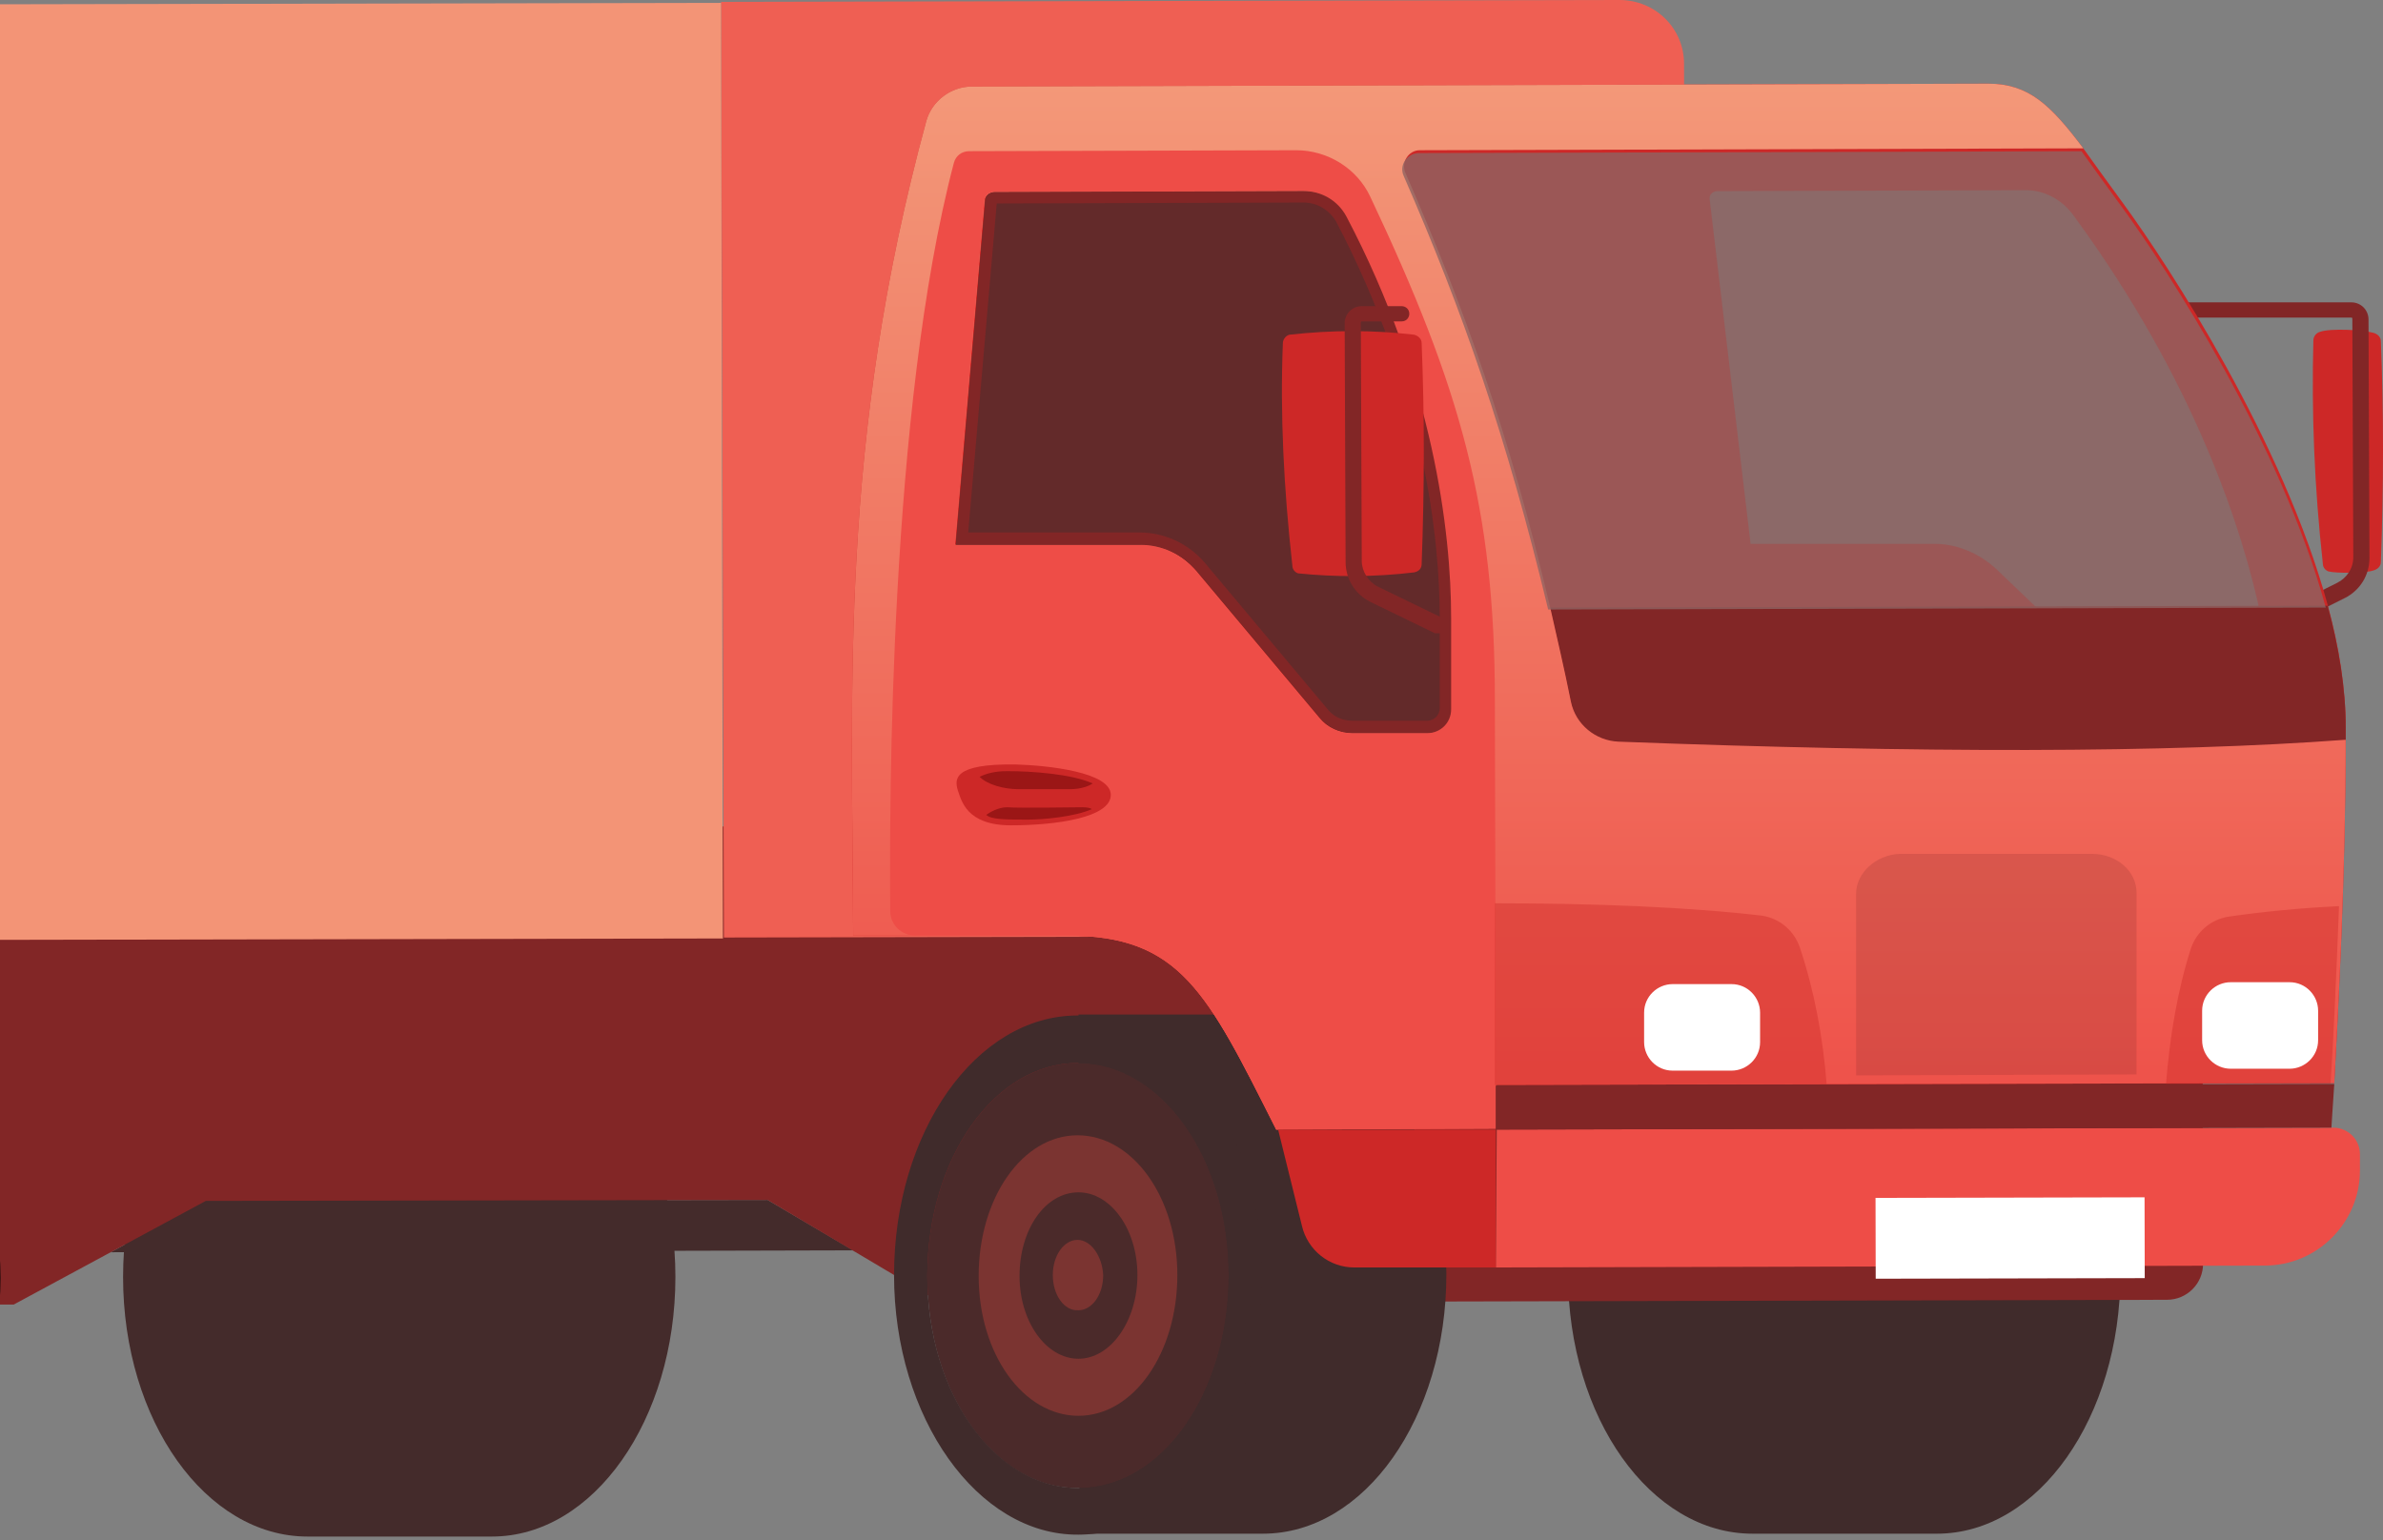 <svg width="611" height="395" viewBox="0 0 611 395" fill="none" xmlns="http://www.w3.org/2000/svg">
<rect x="0" y="0" width="611" height="395" fill="#808080" stroke="none"/>
<g clip-path="url(#clip0_2_142)">
<path d="M31.558 327.493C31.558 364.314 52.763 394.064 78.844 394.064H126.131C152.211 394.064 173.173 364.07 173.173 327.493C173.173 290.671 151.968 260.921 125.887 260.921C125.399 260.921 125.156 260.921 124.668 260.921H78.844C52.52 260.921 31.558 290.915 31.558 327.493Z" fill="#442B2B"/>
<path d="M402.05 326.761C402.05 363.583 423.256 393.332 449.336 393.332H496.623C522.704 393.332 543.666 363.339 543.666 326.761C543.666 289.939 522.46 260.189 496.379 260.189C495.892 260.189 495.648 260.189 495.16 260.189H449.336C423.012 260.189 402.05 289.939 402.05 326.761Z" fill="#402B2B"/>
<path d="M28.389 321.152L218.753 320.665L196.816 307.74L52.763 307.984L28.389 321.152Z" fill="#442B2B"/>
<path d="M-151.251 212.638L-151.007 334.808L3.527 334.564L52.764 307.984L196.817 307.74L241.178 334.077L555.609 333.345C560.728 333.345 564.871 329.199 564.871 324.079L564.628 211.175L-151.251 212.638Z" fill="#822626"/>
<path d="M185.604 240.438L432.274 239.95L431.786 16.338C431.786 7.316 424.474 0 415.212 0L184.873 0.488L185.604 240.438Z" fill="#EF5F53"/>
<path d="M-199.025 241.413L185.36 240.681L184.873 0.732L-183.182 1.463C-192.2 1.463 -199.513 8.779 -199.513 18.045L-199.025 241.413Z" fill="#F39476"/>
<path d="M370.851 326.761C370.851 363.583 349.889 393.332 323.808 393.332H276.765V370.898C259.459 370.898 245.322 351.146 245.322 326.761C245.322 302.376 259.216 282.624 276.522 282.624V260.189H323.564C349.645 260.433 370.607 290.183 370.851 326.761Z" fill="#402B2B"/>
<path d="M237.766 327.249C237.766 357.486 255.072 381.871 276.521 381.628C297.971 381.628 315.033 357.242 315.033 327.005C315.033 296.767 297.727 272.382 276.277 272.626C255.072 272.626 237.766 297.011 237.766 327.249Z" fill="#4B2A2A"/>
<path opacity="0.32" d="M276.521 363.095C290.658 363.095 301.87 347.001 301.87 327.005C301.87 307.009 290.414 291.159 276.277 291.159C262.14 291.159 250.928 307.253 250.928 327.249C250.928 347.244 262.384 363.095 276.521 363.095ZM276.521 305.79C284.808 305.79 291.633 315.3 291.633 327.005C291.633 338.71 284.808 348.464 276.521 348.464C268.234 348.464 261.409 338.953 261.409 327.249C261.409 315.3 267.99 305.79 276.521 305.79Z" fill="#E14841"/>
<path d="M276.521 393.576C302.602 393.576 323.564 363.582 323.564 327.005C323.564 290.427 302.358 260.433 276.277 260.433C250.196 260.433 229.234 290.427 229.234 327.005C229.234 363.582 250.684 393.82 276.521 393.576ZM276.277 272.626C297.727 272.626 315.033 297.011 315.033 327.005C315.033 357.242 297.97 381.627 276.521 381.627C255.071 381.627 237.765 357.242 237.765 327.248C237.765 297.011 255.071 272.626 276.277 272.626Z" fill="#402B2B"/>
<path opacity="0.32" d="M269.94 327.005C269.94 321.884 272.865 317.982 276.278 317.982C279.69 317.982 282.615 322.128 282.859 327.005C282.859 332.126 279.934 336.027 276.522 336.027C272.865 336.271 269.94 332.126 269.94 327.005Z" fill="#E14841"/>
<path d="M0.115 327.736C0.115 364.558 -20.848 394.308 -46.928 394.308H-93.971V371.873C-111.277 371.873 -125.414 352.121 -125.414 327.736C-125.414 303.351 -111.521 283.599 -94.215 283.599V261.165H-47.172C-21.091 261.165 0.115 290.915 0.115 327.736Z" fill="black"/>
<path d="M595.584 144.604C595.584 145.579 596.315 146.311 597.046 146.555C598.996 147.043 606.308 147.042 608.502 146.311C609.477 146.067 610.452 145.336 610.452 144.116C611.183 124.608 611.183 105.588 610.452 87.543C610.452 86.324 609.477 85.592 608.502 85.348C606.065 84.617 597.534 84.129 594.852 85.104C593.877 85.348 593.146 86.324 593.146 87.299C592.659 105.832 593.39 124.852 595.584 144.604Z" fill="#CD2827"/>
<path d="M583.64 161.917C583.883 161.917 584.127 161.917 584.615 161.674L601.189 153.383C605.089 151.432 607.527 147.53 607.527 143.141L607.283 81.934C607.283 79.496 605.333 77.545 602.895 77.545H557.315C556.096 77.545 555.365 78.52 555.365 79.496C555.365 80.715 556.34 81.446 557.315 81.446H602.895C603.139 81.446 603.139 81.69 603.139 81.69L603.383 142.897C603.383 145.823 601.677 148.262 599.239 149.481L582.665 157.772C581.69 158.26 581.202 159.479 581.69 160.454C582.177 161.674 582.908 161.917 583.64 161.917Z" fill="#822626"/>
<path d="M218.753 239.95C218.753 239.95 225.091 239.95 234.841 239.95H273.596C302.602 239.95 309.427 254.337 327.22 289.695L383.525 289.451C383.525 289.451 383.525 285.306 383.525 278.234L598.508 277.747C599.483 259.946 601.433 223.856 601.433 189.716C601.433 188.497 601.433 187.522 601.433 186.302C601.433 176.548 599.727 165.819 596.802 155.09C585.346 113.147 556.34 68.522 544.397 52.184C540.497 46.819 537.084 42.186 534.159 38.041C525.872 27.068 520.266 21.459 509.785 21.459L249.222 22.191C243.859 22.191 238.984 25.848 237.522 30.969C215.097 113.391 218.51 176.061 218.753 239.95ZM438.368 51.209C438.124 49.99 439.099 49.014 440.318 49.014L519.535 48.77C524.166 48.77 528.797 51.209 531.722 55.354C562.677 97.541 575.108 136.069 579.74 158.26L584.615 181.669C585.346 185.083 583.152 187.766 579.74 187.766H560.484C557.315 187.766 553.903 186.302 551.465 183.864L511.979 146.067C507.591 141.922 501.741 139.483 496.135 139.483H448.849L438.368 51.209Z" fill="#CD2827"/>
<path d="M397.418 155.821C399.124 163.624 401.074 171.671 402.78 180.206C403.999 186.059 409.118 190.204 414.968 190.448C491.991 193.13 555.852 193.374 601.432 189.96C601.432 188.741 601.432 187.766 601.432 186.546C601.432 176.792 599.726 166.063 596.801 155.333L397.418 155.821Z" fill="#822626"/>
<path opacity="0.75" d="M255.072 49.258L334.289 49.014C338.92 49.014 343.064 51.453 345.257 55.598C367.438 97.784 372.069 136.313 372.069 158.503V181.913C372.069 185.327 369.388 188.01 365.976 188.01H346.72C343.551 188.01 340.382 186.546 338.432 184.108L306.746 146.311C303.089 142.165 297.971 139.483 292.365 139.727H245.078L252.634 51.453C252.634 50.233 253.609 49.258 255.072 49.258Z" fill="#402B2B"/>
<path d="M218.753 239.95C218.753 239.95 225.091 239.95 234.841 239.95H273.596C302.602 239.95 309.427 254.337 327.22 289.695L383.525 289.451C383.525 289.451 383.525 285.306 383.525 278.234L598.508 277.747C599.483 259.946 601.433 223.856 601.433 189.716C555.853 193.13 491.748 193.13 414.968 190.204C409.118 189.96 404 185.815 402.781 179.962C401.075 171.428 399.125 163.137 397.418 155.577C386.937 110.952 375.481 79.008 360.369 44.381C359.151 41.699 361.1 38.529 364.025 38.529L534.159 38.041C525.872 27.068 520.266 21.459 509.785 21.459L249.222 22.191C243.859 22.191 238.984 25.848 237.522 30.969C215.097 113.391 218.51 176.061 218.753 239.95ZM244.834 139.727L252.39 51.453C252.39 50.233 253.609 49.258 254.828 49.258L334.045 49.014C338.676 49.014 342.82 51.453 345.013 55.598C367.194 97.784 371.825 136.313 371.825 158.503V181.913C371.825 185.327 369.144 188.009 365.732 188.009H346.476C343.307 188.009 340.138 186.546 338.188 184.108L306.502 146.311C302.845 142.165 297.727 139.483 292.121 139.727H244.834Z" fill="url(#paint0_linear_2_142)"/>
<path d="M228.26 233.61C228.26 237.267 231.185 239.95 234.841 239.95H273.596C302.602 239.95 309.427 254.337 327.22 289.695L383.525 289.452C383.525 289.452 383.525 285.306 383.525 278.234L383.282 179.475C383.282 130.461 374.507 99.492 351.351 50.477C347.939 43.162 340.383 38.529 332.339 38.529L248.491 38.773C246.541 38.773 245.078 39.992 244.591 41.699C228.016 104.612 228.016 207.03 228.26 233.61ZM244.835 139.727L252.391 51.453C252.391 50.234 253.609 49.258 254.828 49.258L334.045 49.014C338.676 49.014 342.82 51.453 345.014 55.598C367.194 97.785 371.826 136.313 371.826 158.503V181.913C371.826 185.327 369.144 188.009 365.732 188.009H346.476C343.307 188.009 340.139 186.546 338.189 184.108L306.502 146.311C302.846 142.165 297.727 139.483 292.121 139.727H244.835Z" fill="url(#paint1_linear_2_142)"/>
<path d="M255.559 52.184L334.289 51.94C337.701 51.94 340.87 53.891 342.576 56.818C365.488 100.467 369.144 139.239 369.144 158.26V181.669C369.144 183.376 367.682 184.839 365.976 184.839H346.72C344.282 184.839 342.089 183.864 340.626 182.157L308.939 144.36C304.796 139.483 298.702 136.557 292.121 136.557H248.247L255.559 52.184ZM255.072 49.258C253.853 49.258 252.634 50.233 252.634 51.453L245.078 139.727H292.365C297.971 139.727 303.089 142.165 306.746 146.311L338.432 184.108C340.382 186.546 343.551 188.01 346.72 188.01H365.976C369.388 188.01 372.069 185.327 372.069 181.913V158.503C372.069 136.313 367.438 97.784 345.257 55.598C343.064 51.453 338.92 49.014 334.289 49.014L255.072 49.258Z" fill="#822626"/>
<path opacity="0.4" d="M383.281 231.659V278.235L468.348 277.991C467.373 265.798 465.18 254.093 461.523 243.12C460.061 238.731 456.405 235.56 451.774 234.829C433.005 232.634 409.118 231.659 383.281 231.659ZM555.365 277.991H597.533C598.264 267.749 598.995 251.167 599.727 232.39C589.489 232.878 579.983 233.853 571.452 235.073C566.821 235.804 563.165 238.974 561.703 243.364C558.29 254.093 556.34 265.798 555.365 277.991Z" fill="#CD2827"/>
<path d="M383.525 325.054L580.715 324.566C594.121 324.566 605.089 313.593 605.089 300.181V296.036C605.089 292.134 601.921 289.208 598.264 289.208L383.769 289.695L383.525 325.054Z" fill="#EE4D47"/>
<path d="M347.207 325.054H383.525V289.696H327.707L333.801 314.325C335.263 320.665 340.869 325.054 347.207 325.054Z" fill="#CD2827"/>
<path d="M260.434 196.057C268.721 196.301 284.808 198.008 284.808 203.86C284.808 209.712 270.671 211.663 259.215 211.663C247.759 211.663 246.54 205.323 245.565 202.641C244.834 199.958 244.103 195.813 260.434 196.057Z" fill="#CD2827"/>
<path d="M261.165 202.397C257.265 202.397 253.122 201.177 251.172 199.227C252.634 198.495 254.828 197.764 258.241 197.764C264.578 197.764 274.815 198.495 280.178 200.934C279.446 201.421 277.496 202.397 274.328 202.397C270.428 202.397 265.309 202.397 261.165 202.397Z" fill="#9B1616"/>
<path d="M277.496 207.03C278.959 207.03 279.69 207.274 279.934 207.518C275.546 209.468 267.503 210.2 263.603 210.2C257.997 210.2 254.097 210.2 252.878 208.981C253.853 208.249 256.047 207.03 258.24 207.03C261.165 207.274 275.546 207.03 277.496 207.03Z" fill="#9B1616"/>
<path d="M383.525 278.478C383.525 285.55 383.525 289.695 383.525 289.695L597.777 289.208C597.777 289.208 598.021 285.062 598.508 277.991L383.525 278.478Z" fill="#822626"/>
<g opacity="0.2">
<path d="M475.904 229.22V275.796L547.809 275.552V228.976C547.809 223.368 542.69 218.979 536.353 218.979H487.117C481.023 219.222 475.904 223.856 475.904 229.22Z" fill="#822626"/>
</g>
<path d="M571.939 274.089H587.051C590.951 274.089 594.364 270.919 594.364 266.773V259.214C594.364 255.312 591.195 251.899 587.051 251.899H571.939C568.039 251.899 564.627 255.069 564.627 259.214V266.773C564.627 270.919 568.039 274.089 571.939 274.089Z" fill="white"/>
<path d="M428.861 274.577H443.973C447.873 274.577 451.286 271.407 451.286 267.261V259.702C451.286 255.8 448.117 252.386 443.973 252.386H428.861C424.961 252.386 421.549 255.556 421.549 259.702V267.261C421.549 271.163 424.718 274.577 428.861 274.577Z" fill="white"/>
<path d="M331.363 145.092C331.363 146.067 332.094 146.799 332.825 147.042C342.332 148.018 352.325 148.018 362.562 146.799C363.781 146.555 364.512 145.823 364.512 144.604C365.244 125.096 365.244 106.075 364.512 88.031C364.512 86.811 363.537 86.08 362.562 85.836C352.081 84.617 341.6 84.617 330.632 85.836C329.657 86.08 328.926 87.055 328.926 88.031C328.194 106.319 329.169 125.34 331.363 145.092Z" fill="#CD2827"/>
<path d="M369.143 162.405C369.874 162.405 370.605 161.917 370.849 161.186C371.337 160.211 370.849 158.991 369.874 158.504L353.3 150.456C350.862 149.237 349.156 146.555 349.156 143.872L348.912 82.666C348.912 82.422 349.156 82.422 349.156 82.422H359.393C360.612 82.422 361.343 81.446 361.343 80.471C361.343 79.252 360.368 78.52 359.393 78.52H349.156C346.718 78.52 344.769 80.471 344.769 82.909L345.012 144.116C345.012 148.506 347.45 152.407 351.35 154.358L367.924 162.405C368.656 162.405 368.899 162.405 369.143 162.405Z" fill="#822626"/>
<path d="M480.93 327.942L549.909 327.792L549.864 307.065L480.885 307.215L480.93 327.942Z" fill="white"/>
<path opacity="0.8" d="M359.9 45.118C375.012 79.745 386.225 111.69 396.949 156.315L596.333 155.827C584.877 113.884 555.871 69.26 543.928 52.922C540.028 47.557 536.615 42.924 533.69 38.778L363.556 39.266C360.631 39.51 358.681 42.436 359.9 45.118Z" fill="#8E6362"/>
</g>
<defs>
<linearGradient id="paint0_linear_2_142" x1="409.931" y1="-40.631" x2="409.931" y2="297.04" gradientUnits="userSpaceOnUse">
<stop stop-color="#F4A984"/>
<stop offset="1" stop-color="#EE4D47"/>
</linearGradient>
<linearGradient id="paint1_linear_2_142" x1="305.868" y1="-288.354" x2="305.868" y2="296.573" gradientUnits="userSpaceOnUse">
<stop stop-color="#F4A984"/>
<stop offset="0.561" stop-color="#EE4D47"/>
</linearGradient>
<clipPath id="clip0_2_142">
<rect width="611" height="395" fill="white"/>
</clipPath>
</defs>
</svg>
